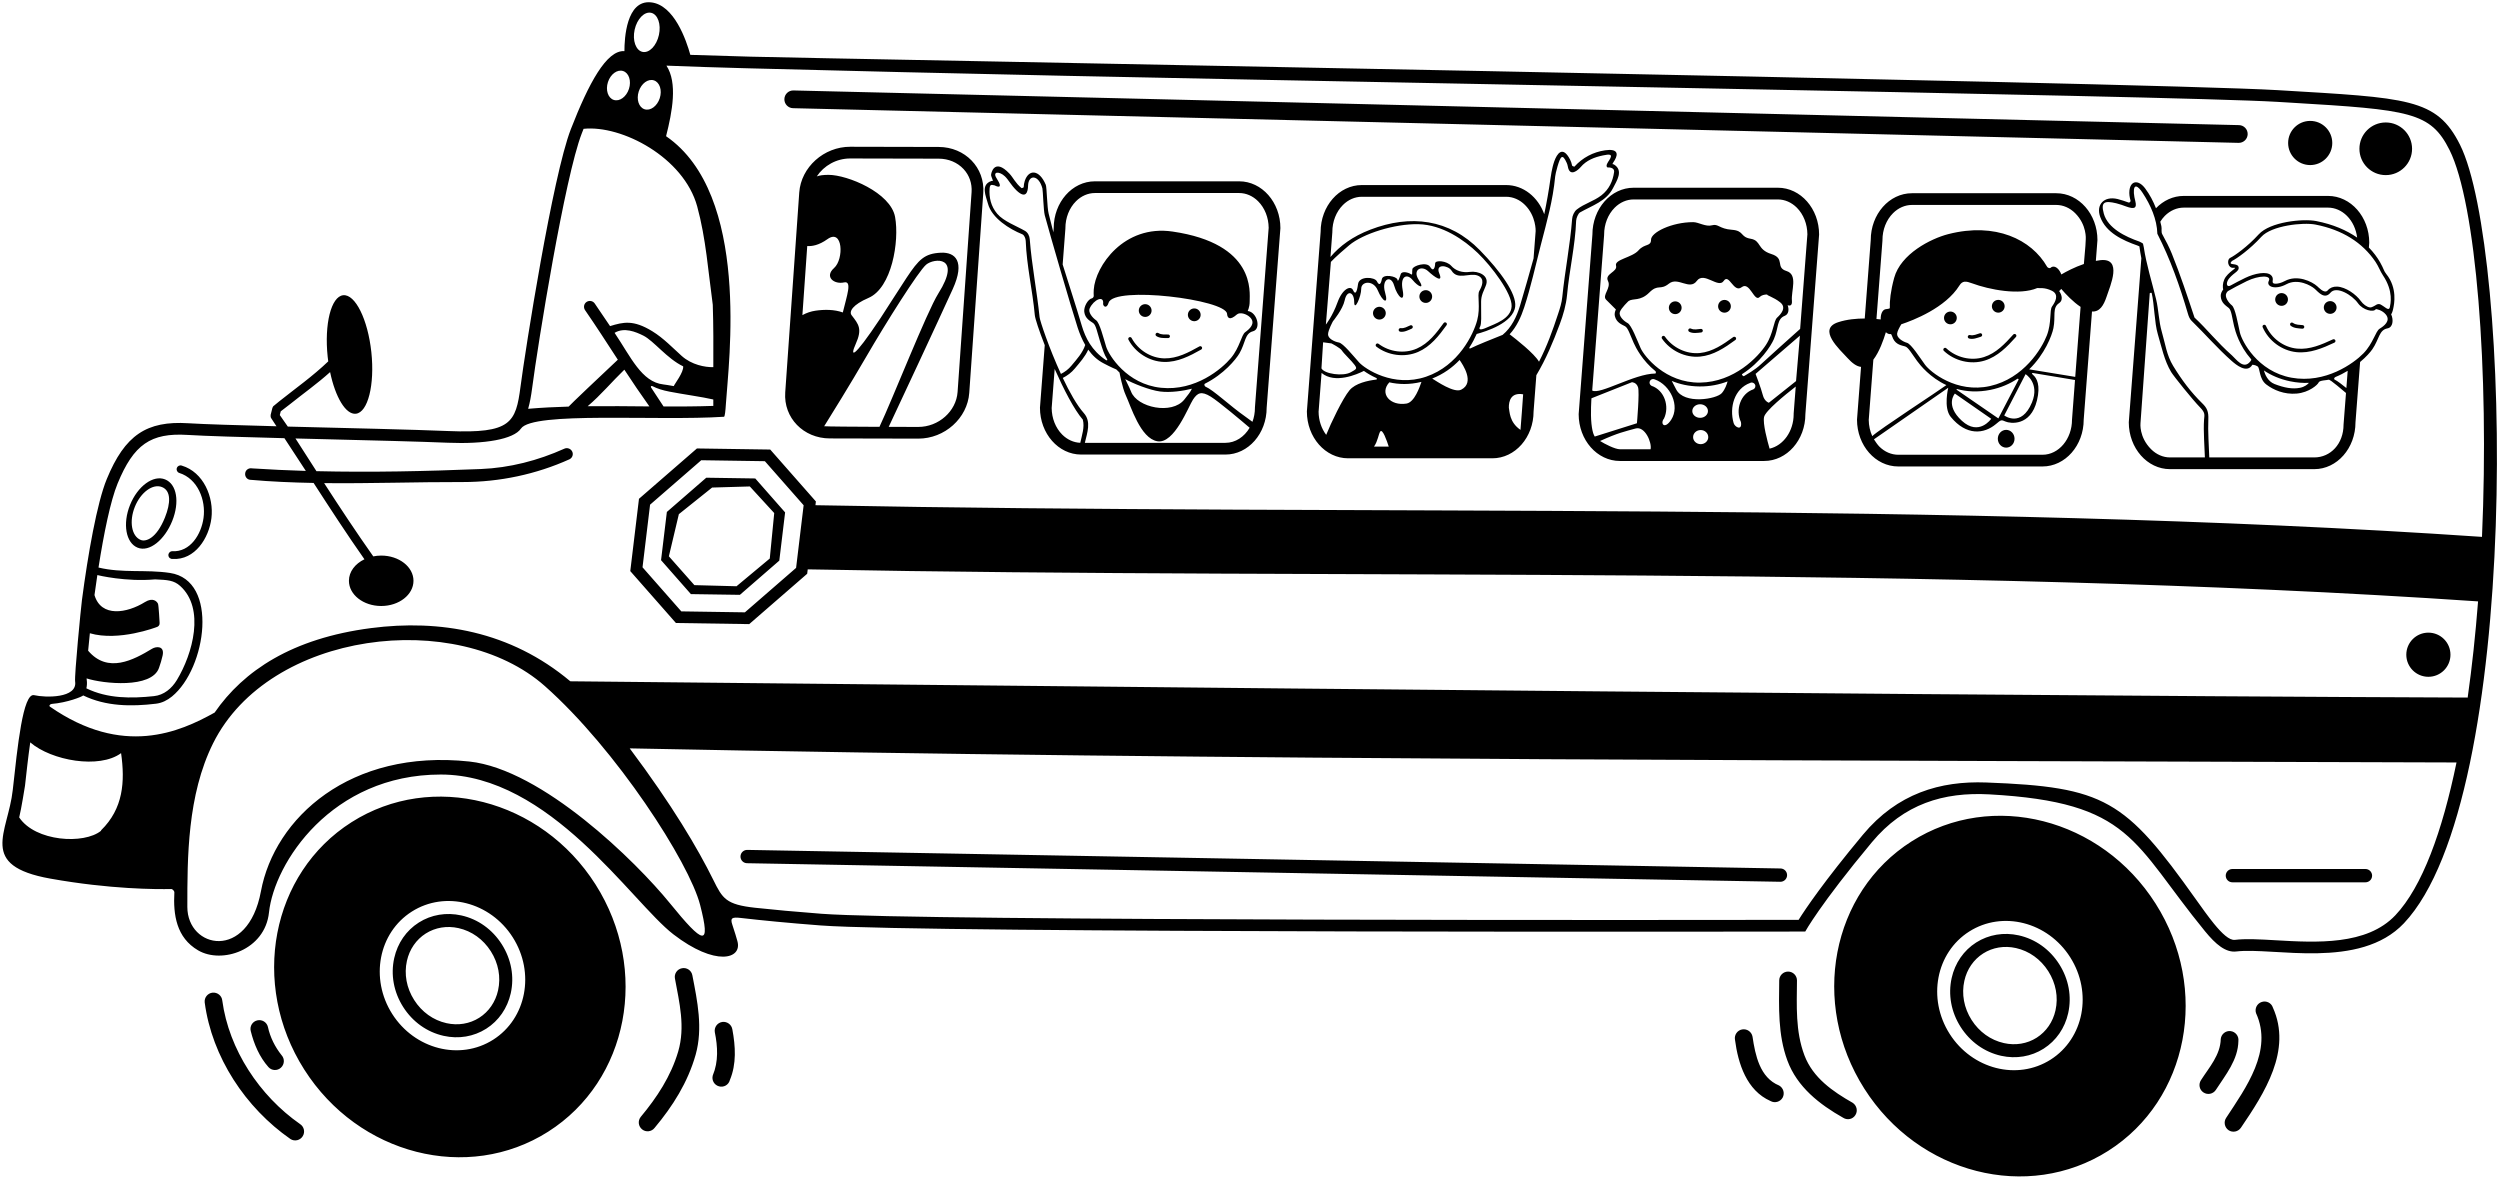 <?xml version="1.0" encoding="UTF-8"?>
<svg xmlns="http://www.w3.org/2000/svg" xmlns:xlink="http://www.w3.org/1999/xlink" width="496pt" height="234pt" viewBox="0 0 496 234" version="1.1">
<g id="surface1">
<path style=" stroke:none;fill-rule:nonzero;fill:rgb(0%,0%,0%);fill-opacity:1;" d="M 399.684 87.047 C 399.684 88.023 398.941 88.812 398.023 88.812 C 397.109 88.812 396.367 88.023 396.367 87.047 C 396.367 86.074 397.109 85.285 398.023 85.285 C 398.941 85.285 399.684 86.074 399.684 87.047 Z M 481.789 134.277 C 484.211 134.277 486.172 132.316 486.172 129.895 C 486.172 127.477 484.211 125.516 481.789 125.516 C 479.371 125.516 477.41 127.477 477.41 129.895 C 477.41 132.316 479.371 134.277 481.789 134.277 Z M 59.5 222.992 C 51.504 217.402 45.418 208.254 44.098 198.5 C 44.008 197.547 43.145 196.852 42.172 196.941 C 41.203 197.051 40.504 197.914 40.613 198.887 C 42.047 209.719 48.719 219.805 57.648 226 C 58.473 226.512 59.57 226.238 60.066 225.414 C 60.582 224.59 60.324 223.508 59.5 222.992 Z M 55.738 211.828 C 56.457 211.168 56.512 210.07 55.867 209.352 C 54.566 207.723 53.594 205.797 53.156 203.742 C 52.934 202.809 52 202.223 51.047 202.441 C 50.094 202.66 49.508 203.613 49.746 204.551 C 50.387 207.137 51.469 209.703 53.266 211.719 C 53.906 212.434 55.027 212.488 55.738 211.828 Z M 135.289 192.102 C 134.336 192.285 133.715 193.219 133.914 194.172 C 134.793 198.922 135.984 203.727 134.555 208.621 C 133.105 213.535 130.34 217.73 127.113 221.602 C 126.508 222.371 126.637 223.469 127.406 224.074 C 128.156 224.68 129.277 224.535 129.863 223.781 C 133.473 219.473 136.465 214.742 138.02 209.242 C 139.488 203.98 138.367 198.648 137.359 193.477 C 137.176 192.523 136.242 191.902 135.289 192.102 Z M 143.301 202.754 C 142.328 202.902 141.668 203.797 141.816 204.77 C 142.402 207.648 142.566 210.617 141.414 213.367 C 141.156 214.305 141.703 215.277 142.66 215.531 C 143.594 215.789 144.566 215.238 144.805 214.285 C 146.145 211.078 145.922 207.594 145.301 204.238 C 145.152 203.285 144.254 202.625 143.301 202.754 Z M 367.574 218.797 C 363.633 216.559 359.691 213.844 358.004 209.391 C 356.188 204.586 356.48 199.508 356.52 194.523 C 356.52 193.551 355.73 192.762 354.758 192.762 C 353.785 192.762 352.996 193.551 352.996 194.523 C 352.941 199.855 352.723 205.266 354.613 210.398 C 356.555 215.68 361.012 219.125 365.688 221.766 C 366.512 222.297 367.594 222.059 368.105 221.234 C 368.637 220.41 368.379 219.328 367.574 218.797 Z M 352.98 215.367 C 349.148 213.809 348.25 209.352 347.699 205.668 C 347.516 204.695 346.602 204.074 345.648 204.238 C 344.691 204.402 344.051 205.32 344.219 206.273 C 344.84 211.023 346.527 216.355 351.273 218.445 C 352.117 218.922 353.199 218.613 353.676 217.77 C 354.137 216.906 353.824 215.844 352.98 215.367 Z M 448.719 198.793 C 447.801 199.086 447.289 200.094 447.598 201.012 C 450.992 208.457 445.617 215.754 441.68 221.766 C 441.129 222.57 441.348 223.672 442.137 224.223 C 442.941 224.773 444.043 224.551 444.594 223.746 C 449.27 216.871 454.77 208.383 450.938 199.895 C 450.645 198.977 449.633 198.48 448.719 198.793 Z M 442.539 204.57 C 441.586 204.457 440.703 205.156 440.598 206.129 C 440.523 209.316 438.305 211.754 436.672 214.305 C 436.141 215.109 436.344 216.211 437.168 216.742 C 437.973 217.273 439.055 217.07 439.605 216.266 C 441.551 213.258 444.043 210.27 444.098 206.512 C 444.207 205.559 443.512 204.68 442.539 204.57 Z M 417.938 58.887 C 417.367 60.594 416.57 61.91 415.051 61.801 L 413.406 83.254 C 413.406 88.387 409.746 92.547 405.23 92.547 L 376.609 92.547 C 372.094 92.547 368.43 88.387 368.43 83.254 L 369.23 72.789 C 368.312 72.703 367.426 71.988 366.566 71.051 C 364.988 69.324 360.492 65.305 364.688 63.93 C 366.43 63.355 368.328 63.195 369.965 63.191 L 371.156 47.629 C 371.156 42.496 374.816 38.336 379.336 38.336 L 407.957 38.336 C 412.473 38.336 416.133 42.496 416.133 47.629 L 415.816 51.758 C 416.129 51.699 416.441 51.645 416.754 51.613 C 421.148 51.164 418.676 56.664 417.938 58.887 Z M 371.453 86.527 C 372.793 85.242 384.598 77.566 386.164 76.406 C 382.93 74.906 380.988 72.488 380.359 71.629 C 379.285 70.164 378.641 68.934 377.973 68.73 C 377.305 68.531 376.172 68.414 375.586 67.18 C 375.438 66.863 375.258 66.246 375.137 66.273 C 374.809 66.344 374.465 66.195 374.156 65.91 C 373.684 67.469 372.867 69.793 371.672 71.363 L 370.758 83.309 C 370.758 83.289 370.754 83.27 370.754 83.254 L 370.746 83.43 L 370.758 83.309 C 370.766 84.445 371.012 85.547 371.453 86.527 Z M 396.473 83.016 L 400.492 75.305 C 400.492 75.305 400.422 75.039 400.25 75.152 C 398.754 76.141 396.984 76.926 394.91 77.348 C 392.371 77.859 390.16 77.699 388.277 77.184 C 388.109 77.137 388.223 77.344 388.223 77.344 Z M 387.852 78.086 C 387.852 78.086 385.816 80.34 389.227 83.477 C 392.637 86.609 395.055 83.09 395.055 83.09 Z M 397.641 82.43 C 397.641 82.43 401.031 84.941 403.141 79.848 C 404.734 75.996 401.875 74.234 401.875 74.234 Z M 406.09 66.562 C 407.09 63.984 406.578 61.566 407.137 60.789 C 407.688 60.012 408.645 58.469 407.113 57.699 C 405.617 56.949 404.605 57.23 404.203 57.145 C 400.676 58.652 394.668 57.469 391.273 56.215 C 390.078 55.773 389.367 55.645 388.75 56.641 C 385.969 61.102 379.547 63.562 377.219 64.336 C 376.879 64.891 376.441 65.688 376.387 66.188 C 376.301 67.027 377.5 67.773 378.344 68.012 C 379.184 68.25 380.887 70.93 381.914 72.348 C 382.945 73.77 388.156 78.098 394.84 76.586 C 401.527 75.074 405.09 69.145 406.09 66.562 Z M 411.68 75.391 L 403.469 74.027 C 403.469 74.027 402.809 73.91 403.34 74.359 C 404.102 75.004 404.875 76.414 404.129 79.461 C 402.867 84.633 398.797 84.027 397.914 83.641 C 397.035 83.258 397.035 83.258 395.992 84.137 C 393.629 86.129 390.121 86.492 387.023 82.707 C 385.539 80.891 386.535 76.926 386.535 76.926 L 371.789 87.16 C 372.059 87.582 372.504 88.242 372.852 88.59 C 373.902 89.645 375.238 90.223 376.609 90.223 L 405.23 90.223 C 408.461 90.223 411.086 87.098 411.086 83.254 Z M 412.789 60.883 C 411.293 59.895 409.879 58.391 408.938 57.309 C 408.828 57.496 408.691 57.645 408.531 57.738 C 409.133 58.566 409.309 59.625 408.539 60.129 C 407.105 61.07 407.879 62.742 407.398 65.109 C 407.098 66.582 405.684 70.273 402.586 73.277 L 411.727 74.773 Z M 411.715 42.293 C 410.66 41.242 409.324 40.66 407.957 40.66 L 379.336 40.66 C 377.965 40.66 376.629 41.242 375.578 42.293 C 374.242 43.629 373.48 45.57 373.48 47.629 L 373.48 47.719 L 372.289 63.289 C 372.602 63.316 372.891 63.348 373.133 63.379 C 373.094 62.332 373.461 61.48 374.09 61.348 C 374.383 61.285 374.945 61.281 374.938 61.105 C 374.891 59.715 375.086 57.781 375.801 55.137 C 377.094 50.371 383.066 47.344 386.543 46.449 C 395.914 44.051 403.055 47.512 406.148 52.93 C 406.285 53.164 406.691 53.266 406.816 53.148 C 406.938 53.027 407.078 52.949 407.238 52.914 C 407.883 52.777 408.59 53.438 408.969 54.453 C 409.938 53.883 411.566 53.016 413.441 52.375 L 413.746 48.781 C 413.746 48.801 413.816 47.453 413.816 47.453 C 413.816 47.453 414.059 44.641 411.715 42.293 Z M 387.223 64.316 C 387.906 64.172 388.344 63.496 388.199 62.812 C 388.055 62.129 387.379 61.691 386.695 61.84 C 386.012 61.984 385.574 62.656 385.719 63.34 C 385.867 64.023 386.539 64.461 387.223 64.316 Z M 396.719 62.004 C 397.402 61.855 397.84 61.184 397.695 60.5 C 397.551 59.816 396.879 59.379 396.191 59.523 C 395.508 59.672 395.07 60.344 395.219 61.027 C 395.363 61.711 396.035 62.148 396.719 62.004 Z M 390.664 67.164 C 391.457 67.383 392.266 67.039 393.023 66.801 C 393.215 66.73 393.309 66.527 393.242 66.344 C 393.176 66.156 392.973 66.059 392.789 66.129 C 392.164 66.312 391.57 66.633 390.859 66.477 C 390.676 66.422 390.477 66.535 390.418 66.723 C 390.367 66.91 390.477 67.105 390.664 67.164 Z M 399.434 66.371 C 397.785 68.191 396.047 70.07 393.609 70.844 C 391.043 71.66 388.117 70.938 386.16 69.113 C 386.023 68.969 385.797 68.973 385.656 69.109 C 385.52 69.246 385.516 69.477 385.656 69.609 C 387.773 71.613 390.969 72.406 393.77 71.535 C 396.324 70.75 398.223 68.793 399.957 66.855 C 400.09 66.715 400.082 66.488 399.941 66.352 C 399.793 66.219 399.566 66.227 399.434 66.371 Z M 118.148 175.469 C 128.918 192.426 124.715 214.391 108.754 224.527 C 92.797 234.664 71.129 229.137 60.355 212.18 C 49.586 195.223 53.789 173.262 69.75 163.121 C 85.707 152.984 107.375 158.516 118.148 175.469 Z M 101.734 185.969 C 97.277 178.949 88.309 176.66 81.703 180.859 C 75.094 185.055 73.355 194.148 77.812 201.164 C 82.273 208.184 91.242 210.473 97.848 206.277 C 104.453 202.078 106.195 192.988 101.734 185.969 Z M 427.664 179.27 C 438.438 196.227 434.23 218.191 418.273 228.328 C 402.312 238.465 380.645 232.938 369.875 215.98 C 359.105 199.027 363.309 177.062 379.27 166.926 C 395.227 156.785 416.895 162.316 427.664 179.27 Z M 410.73 189.922 C 406.273 182.906 397.305 180.617 390.695 184.812 C 384.09 189.008 382.352 198.102 386.809 205.121 C 391.27 212.141 400.238 214.426 406.844 210.23 C 413.449 206.035 415.191 196.941 410.73 189.922 Z M 408.555 191.305 C 410.434 194.266 411.066 197.711 410.328 201.012 C 409.668 203.977 407.938 206.48 405.461 208.055 C 402.984 209.629 399.984 210.129 397.016 209.469 C 393.719 208.73 390.867 206.695 388.984 203.738 C 387.105 200.777 386.477 197.332 387.211 194.031 C 387.871 191.066 389.602 188.562 392.078 186.988 C 394.559 185.414 397.559 184.914 400.523 185.574 C 403.824 186.312 406.676 188.348 408.555 191.305 Z M 406.379 192.688 C 404.867 190.309 402.59 188.68 399.965 188.094 C 397.668 187.582 395.359 187.961 393.465 189.164 C 391.566 190.371 390.238 192.297 389.727 194.594 C 389.141 197.219 389.652 199.977 391.16 202.355 C 392.672 204.73 394.949 206.363 397.578 206.949 C 399.871 207.465 402.184 207.082 404.078 205.879 C 405.973 204.672 407.301 202.746 407.812 200.449 C 408.398 197.824 407.891 195.066 406.379 192.688 Z M 312.707 43.781 C 312.527 48.73 311.359 53.527 310.906 58.508 C 310.715 60.516 310.148 62.453 309.449 64.336 C 308.145 67.844 306.703 71.273 304.812 74.438 L 304.262 81.633 C 304.262 86.766 300.602 90.926 296.086 90.926 L 267.465 90.926 C 262.945 90.926 259.285 86.766 259.285 81.633 L 262.012 46.008 C 262.012 40.879 265.672 36.715 270.188 36.715 L 298.812 36.715 C 302.234 36.715 305.16 39.109 306.379 42.496 C 306.863 40.176 307.285 37.824 307.617 35.402 C 307.645 35.227 307.883 33.371 308.371 31.996 C 308.879 30.57 310.004 28.746 311.508 31.668 C 311.691 32.027 311.82 32.418 311.898 32.82 C 311.934 32.996 312.363 33.066 312.363 33.066 C 313.977 31.277 316.09 30.164 318.453 29.82 C 320.879 29.469 321.121 30.453 320.371 31.758 C 320.219 32.023 320.02 32.266 319.898 32.551 L 320.188 32.621 C 322.184 33.816 320.738 35.906 320.039 37.293 C 318.699 39.938 315.859 40.785 313.48 42.141 C 313.094 42.363 312.734 43.285 312.707 43.781 Z M 293.637 64.832 C 293.305 65.383 293.637 65.602 295.066 64.941 C 296.496 64.281 299.797 63.289 299.906 60.762 C 300.016 58.23 295.945 52.84 293.195 50.199 C 290.445 47.562 286.156 44.59 281.426 44.48 C 276.695 44.371 270.426 46.352 267.676 48.66 C 264.926 50.973 264.047 51.961 264.047 51.961 L 263.055 64.391 C 263.055 64.391 264.375 62.742 265.363 59.992 C 266.355 57.242 268.004 56.582 268.445 57.57 C 268.887 58.562 269.215 58.012 269.434 56.359 C 269.656 54.711 272.734 54.93 273.176 55.812 C 273.613 56.691 273.945 56.473 274.164 55.371 C 274.387 54.27 277.137 54.82 277.246 55.48 C 277.355 56.141 277.684 55.039 277.906 54.383 C 278.125 53.723 279.445 54.051 279.887 54.383 C 280.324 54.711 280.105 54.051 280.215 53.391 C 280.324 52.73 283.074 51.852 283.734 52.949 C 284.395 54.051 284.727 53.062 284.727 52.289 C 284.727 51.52 287.035 51.742 287.914 52.73 C 288.797 53.723 290.113 54.16 291.656 53.941 C 293.195 53.723 295.727 54.602 294.734 56.801 C 293.746 59 293.855 59.223 293.855 60.871 C 293.855 62.52 293.965 64.281 293.637 64.832 Z M 262.176 73.082 C 262.727 74.18 266.465 74.73 268.004 73.852 C 269.074 73.242 269.324 73.191 268.773 72.422 C 268.227 71.652 266.574 70.109 266.246 69.562 C 265.914 69.012 264.156 68.133 264.156 68.133 L 262.504 67.91 Z M 267.738 77.434 C 268.906 76.027 271.406 75.504 273.039 75.309 C 273.262 75.281 273.219 75.066 273.012 74.973 C 272.09 74.559 271.281 74.074 270.594 73.59 C 269.238 74.277 264.844 76.203 262.199 73.992 L 261.609 81.688 C 261.609 81.668 261.609 81.648 261.609 81.633 L 261.602 81.809 L 261.609 81.688 C 261.621 83.395 262.164 85.02 263.117 86.277 C 264.039 83.965 266.391 79.051 267.738 77.434 Z M 275.527 88.602 C 275.137 87.398 274.293 84.977 273.836 85.621 C 273.504 86.086 273.367 87.52 272.605 88.602 Z M 282.016 75.766 C 279.617 76.348 277.484 76.277 275.641 75.855 C 273.613 78.086 275.82 80.602 279.059 80.066 C 280.645 79.805 281.68 76.734 282.016 75.766 Z M 282.934 74.738 C 289.422 72.531 292.34 66.258 293.062 63.586 C 293.785 60.918 293.023 58.566 293.492 57.734 C 293.965 56.902 294.75 55.266 293.148 54.664 C 291.547 54.062 289.191 55.648 287.992 53.699 C 287.348 52.645 284.711 52.242 285.543 54.219 C 286.371 56.191 284.691 55.055 283.348 53.809 C 282.008 52.562 280.172 53.531 281.48 55.539 C 282.789 57.547 281.359 56.891 280.27 55.562 C 279.18 54.23 277.742 54.699 278.285 57.52 C 278.828 60.336 277.234 58.891 276.602 56.66 C 275.969 54.434 274.023 55.352 274.793 58 C 275.562 60.652 274.246 59.77 273.359 57.625 C 272.473 55.48 270.051 55.801 270.066 57.293 C 270.086 58.785 268.688 61.957 268.672 59.902 C 268.656 57.848 267.223 57.473 266.789 59.578 C 266.414 61.383 264.461 63.734 264.461 63.734 C 264.461 63.734 263.484 65.5 263.484 66.344 C 263.484 67.188 264.758 67.805 265.621 67.949 C 266.484 68.098 268.461 70.586 269.633 71.887 C 270.805 73.188 276.441 76.949 282.934 74.738 Z M 289.586 71.418 C 288.184 72.895 286.398 74.211 284.148 75.105 C 285.07 75.664 288.48 78.027 289.895 77.316 C 292.684 75.914 290.188 72.309 289.586 71.418 Z M 301.57 60.652 C 302.512 57.445 303.422 54.344 304.258 51.27 L 304.664 45.953 C 304.664 45.973 304.664 45.988 304.664 46.008 L 304.672 45.832 C 304.672 45.832 304.785 42.891 302.566 40.672 C 301.516 39.617 300.18 39.039 298.812 39.039 L 270.188 39.039 C 268.82 39.039 267.484 39.617 266.434 40.672 C 265.098 42.008 264.336 43.949 264.336 46.008 L 264.336 46.098 L 264.328 46.188 L 263.961 50.988 C 265.805 48.801 268.359 46.914 271.863 45.566 C 279.852 42.496 287.555 43.449 293.594 49.629 C 297.699 53.824 300.91 58.289 300.613 60.82 C 300.23 64.082 294.758 65.785 292.973 66.258 C 292.598 67.113 292.125 68.02 291.535 68.93 C 291.434 69.09 291.578 69.207 291.777 69.102 C 292.844 68.547 296.359 67.137 298.117 66.441 C 299.891 64.984 300.914 62.824 301.57 60.652 Z M 302.191 78.23 C 299.734 77.812 299.336 79.598 299.355 80.891 C 299.527 81.594 299.41 83.75 301.664 85.289 C 301.723 84.906 302.191 78.23 302.191 78.23 Z M 312.832 41.566 C 314.348 40.383 316.16 39.953 317.719 38.754 C 319.234 37.57 319.98 35.953 320.234 34.156 C 320.379 33.098 318.953 33.223 318.953 33.223 C 318.387 32.984 319.141 31.984 319.227 31.859 C 320.137 30.496 319.328 30.559 318.023 30.836 C 316.363 31.184 314.754 31.789 313.602 33.152 C 313.168 33.664 311.434 35.297 311.047 32.988 C 311.004 32.754 310.934 32.523 310.836 32.309 C 309.973 30.387 309.609 31.023 309.016 32.996 C 308.746 33.887 308.57 34.77 308.551 34.992 C 308.078 39.918 306.918 43.836 305.695 48.605 C 304.605 52.84 303.742 56.855 302.406 60.969 C 301.777 62.902 300.891 64.832 299.512 66.324 C 300.699 67.23 304.395 70.117 305.34 71.762 C 306.898 68.75 308.059 65.543 309.117 62.301 C 309.488 61.188 309.848 60.086 309.957 58.906 C 310.492 53.68 311.512 48.648 311.91 43.438 C 311.949 42.816 312.316 41.969 312.832 41.566 Z M 274.062 63.34 C 274.73 63.121 275.094 62.406 274.875 61.742 C 274.656 61.078 273.941 60.715 273.277 60.93 C 272.613 61.148 272.25 61.863 272.465 62.527 C 272.684 63.191 273.398 63.555 274.062 63.34 Z M 283.266 60.039 C 283.93 59.82 284.293 59.105 284.074 58.441 C 283.859 57.777 283.145 57.41 282.48 57.629 C 281.812 57.848 281.449 58.562 281.668 59.227 C 281.883 59.891 282.598 60.254 283.266 60.039 Z M 277.789 65.809 C 278.598 65.941 279.367 65.516 280.094 65.199 C 280.273 65.109 280.348 64.898 280.266 64.723 C 280.18 64.547 279.965 64.469 279.789 64.555 C 279.188 64.805 278.633 65.184 277.91 65.102 C 277.719 65.07 277.531 65.203 277.496 65.395 C 277.465 65.586 277.594 65.773 277.789 65.809 Z M 286.422 64.094 C 284.977 66.082 283.441 68.133 281.102 69.156 C 278.637 70.242 275.652 69.828 273.512 68.219 C 273.359 68.094 273.137 68.121 273.008 68.273 C 272.891 68.426 272.91 68.652 273.066 68.77 C 275.379 70.535 278.641 70.988 281.336 69.832 C 283.793 68.777 285.477 66.633 286.992 64.523 C 287.113 64.367 287.082 64.145 286.926 64.023 C 286.766 63.906 286.539 63.938 286.422 64.094 Z M 360.91 46.539 L 358.188 82.164 C 358.188 87.297 354.523 91.457 350.008 91.457 L 321.387 91.457 C 316.867 91.457 313.207 87.297 313.207 82.164 L 315.934 46.539 C 315.934 41.41 319.594 37.246 324.109 37.246 L 352.734 37.246 C 357.25 37.246 360.91 41.41 360.91 46.539 Z M 316.406 86.609 L 324.766 83.973 C 324.766 83.973 325.316 77.812 324.984 76.82 C 324.656 75.832 323.773 75.832 323.773 75.832 L 315.746 79.02 C 315.746 79.02 315.523 81.992 315.746 84.082 C 315.965 86.172 316.406 86.609 316.406 86.609 Z M 324.488 85.016 C 322.344 85.621 321.074 85.844 317.449 87.492 C 318.297 88.035 320.414 89.133 321.387 89.133 L 327.477 89.133 C 327.762 87.812 326.359 84.488 324.488 85.016 Z M 328.301 75.27 C 327.949 75.094 327.52 75.242 327.344 75.59 C 327.164 75.938 327.312 76.367 327.66 76.547 C 330.234 77.398 331.273 80.641 330.141 83.031 C 329.312 84.047 330.254 85.32 331.578 83.254 C 333.332 80.52 331.438 76.398 328.301 75.27 Z M 350.625 58.426 C 350.062 58.426 349.492 58.551 349.105 58.938 C 348.039 60.008 347.148 55.734 345.547 56.98 C 343.941 58.227 343.055 54.133 341.984 55.734 C 340.918 57.336 338.07 53.773 336.645 55.734 C 335.219 57.691 332.906 54.844 331.125 56.27 C 329.348 57.691 328.988 56.27 327.211 58.047 C 325.43 59.828 324.004 59.117 323.113 59.723 C 323.113 59.723 321.641 61.102 321.379 61.902 C 321.117 62.703 322.137 63.684 322.91 64.094 C 323.688 64.5 324.793 67.477 325.504 69.078 C 326.219 70.68 330.414 76 337.266 75.91 C 344.121 75.824 348.84 70.762 350.352 68.445 C 351.867 66.133 351.871 63.66 352.578 63.02 C 353.281 62.371 354.535 61.059 353.199 59.992 C 351.863 58.922 350.426 58.594 350.625 58.426 Z M 338.918 86.723 C 338.918 85.949 338.246 85.32 337.414 85.32 C 336.586 85.32 335.91 85.949 335.91 86.723 C 335.91 87.496 336.586 88.121 337.414 88.121 C 338.246 88.121 338.918 87.496 338.918 86.723 Z M 337.305 82.898 C 338.164 82.898 338.859 82.297 338.859 81.551 C 338.859 80.809 338.164 80.203 337.305 80.203 C 336.445 80.203 335.75 80.809 335.75 81.551 C 335.75 82.297 336.445 82.898 337.305 82.898 Z M 342.75 75.676 C 341.105 76.305 339.246 76.691 337.176 76.672 C 335.039 76.648 333.223 76.223 331.676 75.574 C 331.848 75.902 332.117 76.422 332.551 77.258 C 334.125 80.297 340.59 79.199 341.629 77.973 C 342.258 77.227 342.59 76.27 342.75 75.676 Z M 348.191 76.285 C 348.016 75.938 347.586 75.789 347.238 75.969 C 344.098 77.098 343.055 80.832 343.957 83.949 C 344.199 84.777 345.715 85.535 345.398 83.727 C 344.262 81.34 345.301 78.098 347.875 77.242 C 348.223 77.066 348.371 76.637 348.191 76.285 Z M 356.273 76.691 C 354.125 78.363 350.258 81.512 349.992 82.727 C 349.711 84.02 350.641 87.477 351.086 89.012 C 353.801 88.406 355.863 85.566 355.863 82.164 L 355.863 82.074 L 355.867 81.988 Z M 357.105 66.59 L 348.305 74.18 C 348.305 74.18 349.406 77.039 349.734 78.359 C 350.066 79.68 350.945 79.902 350.945 79.902 L 356.336 75.609 Z M 358.586 46.484 C 358.57 44.449 357.812 42.527 356.492 41.203 C 355.438 40.152 354.102 39.57 352.734 39.57 L 324.109 39.57 C 322.742 39.57 321.406 40.152 320.355 41.203 C 319.02 42.539 318.258 44.484 318.258 46.539 L 318.258 46.629 L 318.25 46.719 L 315.895 77.473 C 317.359 78.398 324.254 74.145 328.395 74.109 C 328.574 74.109 328.551 73.727 328.453 73.648 C 325.844 71.555 324.551 68.98 324.133 68.051 C 323.387 66.395 323.012 65.055 322.402 64.723 C 321.789 64.387 320.703 64.031 320.387 62.703 C 320.289 62.285 320.387 61.828 320.59 61.395 C 320.105 60.91 319.266 60.074 318.664 59.473 C 317.773 58.582 319.734 57.156 319.02 55.734 C 318.309 54.309 320.98 53.953 320.621 52.707 C 320.266 51.461 323.828 51.105 325.074 49.68 C 326.32 48.258 327.566 48.969 327.566 47.547 C 327.566 46.121 331.645 44.074 335.934 44.074 C 337 44.074 338.426 45.051 339.672 44.695 C 340.918 44.34 341.094 45.406 343.59 45.586 C 346.078 45.766 345.188 47.012 347.324 47.367 C 349.461 47.723 348.57 49.504 351.422 50.395 C 354.27 51.281 352.133 53.062 354.445 53.773 C 356.762 54.488 355.336 57.691 355.516 59.648 C 355.605 60.645 355.145 60.719 354.672 60.555 C 354.98 61.426 354.875 62.355 354.09 62.66 C 352.488 63.285 352.898 65.082 351.934 67.297 C 351.344 68.66 349.238 71.91 345.66 74.203 C 345.453 74.336 345.879 74.699 346.004 74.621 C 346.414 74.363 348.086 73.484 349.406 72.238 C 350.406 71.289 354.992 67.184 357.148 65.254 L 358.586 46.484 C 358.586 46.504 358.59 46.523 358.59 46.539 L 358.594 46.363 Z M 332.367 62.324 C 333.066 62.324 333.633 61.758 333.633 61.059 C 333.633 60.359 333.066 59.789 332.367 59.789 C 331.668 59.789 331.102 60.359 331.102 61.059 C 331.102 61.758 331.668 62.324 332.367 62.324 Z M 342.137 62.035 C 342.836 62.035 343.402 61.469 343.402 60.77 C 343.402 60.07 342.836 59.504 342.137 59.504 C 341.438 59.504 340.871 60.07 340.871 60.77 C 340.871 61.469 341.438 62.035 342.137 62.035 Z M 335.145 65.828 C 335.871 66.203 336.734 66.039 337.523 65.961 C 337.723 65.934 337.855 65.754 337.836 65.559 C 337.809 65.363 337.629 65.227 337.434 65.254 C 336.785 65.305 336.137 65.492 335.477 65.191 C 335.305 65.105 335.086 65.172 334.992 65.344 C 334.902 65.516 334.969 65.73 335.145 65.828 Z M 343.883 66.871 C 341.891 68.312 339.801 69.785 337.258 70.039 C 334.574 70.305 331.867 68.984 330.328 66.797 C 330.227 66.629 330.004 66.586 329.836 66.688 C 329.676 66.797 329.625 67.016 329.734 67.18 C 331.387 69.574 334.348 71.016 337.27 70.75 C 339.934 70.512 342.195 68.992 344.293 67.457 C 344.453 67.348 344.492 67.121 344.383 66.961 C 344.266 66.801 344.043 66.762 343.883 66.871 Z M 433.258 38.871 L 461.879 38.871 C 466.395 38.871 470.059 43.031 470.059 48.16 L 469.984 49.109 C 470.902 50.051 471.648 51.051 472.227 52.07 C 472.961 53.363 472.922 53.73 473.438 54.367 C 475.695 57.172 474.977 60.398 474.844 61.086 C 474.711 61.77 474.559 62.16 474.402 62.352 C 474.914 63.477 474.766 64.953 473.68 65.148 C 471.988 65.453 472.047 67.297 470.676 69.289 C 470.273 69.875 469.438 70.824 468.246 71.82 L 467.328 83.785 C 467.328 88.918 463.672 93.078 459.152 93.078 L 430.531 93.078 C 426.016 93.078 422.352 88.918 422.352 83.785 L 424.844 51.238 C 424.695 50.457 424.559 49.672 424.457 48.879 L 424.086 48.719 C 421.113 47.68 417.836 46.148 416.691 43.062 C 415.785 40.605 417.445 38.84 420.133 39.488 C 420.867 39.664 421.598 39.934 422.32 40.184 C 422.508 40.246 422.754 39.98 422.699 39.797 C 422.512 39.145 422.398 38.438 422.48 37.77 C 422.719 35.805 424.281 35.617 425.602 37.383 C 426.512 38.602 427.199 39.918 427.746 41.312 C 429.199 39.801 431.129 38.871 433.258 38.871 Z M 437.449 90.754 C 437.395 88.734 437.125 85.555 437.285 83.258 C 437.352 82.32 437.582 81.938 436.488 80.82 C 435.051 79.355 431.258 74.645 430.758 73.812 C 429.402 71.562 428.855 68.812 428.102 66.266 C 427.434 64.012 427.43 60.422 426.902 58.176 C 426.852 57.969 426.512 58.168 426.512 58.168 L 424.672 83.965 C 424.672 83.965 424.359 86.707 426.773 89.121 C 427.828 90.176 429.16 90.754 430.531 90.754 Z M 465.445 77.965 C 464.977 77.621 462.32 75.227 461.992 75.336 C 461.66 75.445 460.176 75.445 460.012 75.887 C 459.848 76.324 458.141 77.867 455.664 78.086 C 453.191 78.305 451.047 77.371 449.617 76.27 C 448.188 75.172 448.406 73.027 447.91 72.695 C 447.414 72.367 446.867 72.367 446.867 72.367 C 445.801 74.188 443.613 72.355 442.75 71.594 C 439.941 69.117 437.531 66.297 434.785 63.625 C 434.426 63.254 434.246 62.785 434.098 62.289 C 432.473 56.75 430.605 51.441 428.02 46.383 C 427.938 43.477 426.688 40.699 425.094 38.262 C 424.176 36.852 423.254 36.316 423.363 38.324 C 423.395 38.859 423.52 39.395 423.648 39.918 C 423.996 41.309 423.488 41.574 421.801 40.957 C 421.184 40.73 420.52 40.484 419.859 40.328 C 417.512 39.773 416.77 40.074 417.391 42.363 C 418.184 45.285 421.688 46.969 424.441 47.922 C 424.441 47.922 425.117 48.238 425.172 48.348 L 425.324 49.035 C 425.848 52.527 426.906 55.801 427.758 59.32 C 428.293 61.535 428.281 63.707 428.91 65.863 C 429.586 68.176 429.859 70.484 431.152 72.59 C 432.84 75.363 434.68 77.824 436.918 80.008 C 437.84 80.902 438.211 81.625 438.133 83.258 C 438.027 85.43 438.25 88.738 438.32 90.754 L 459.152 90.754 C 462.383 90.754 464.961 88.066 464.961 84.227 Z M 451.277 76.195 C 453.188 76.93 454.82 77.246 456.328 76.938 C 457.223 76.758 457.781 76.305 458.094 75.961 C 456.922 76.008 455.684 75.922 454.395 75.656 C 452.277 75.223 450.559 74.445 449.152 73.496 C 449.367 74.281 449.93 75.676 451.277 76.195 Z M 465.781 73.57 C 465.039 74.016 464.238 74.438 463.363 74.793 C 463.094 74.902 462.98 75.246 463.258 75.352 C 463.617 75.488 464.832 76.414 465.52 76.988 Z M 473.316 62.359 C 472.598 61.512 471.406 61.262 471.344 61.355 C 470.93 62.012 468.812 61.559 467.809 60.141 C 466.66 58.52 463.551 56.664 462.371 58.066 C 461.191 59.469 460.023 58.012 459.254 57.316 C 458.48 56.621 455.863 55.191 453.633 56.387 C 451.402 57.586 449.547 56.871 450.133 55.719 C 450.723 54.562 448.176 54.609 445.77 55.773 C 444.219 56.523 442.82 57.301 442.016 57.758 C 441.895 57.891 441.785 58.02 441.719 58.141 C 441.309 58.879 442.121 60.031 442.805 60.582 C 443.484 61.133 444.004 64.262 444.395 65.973 C 444.785 67.68 447.883 73.707 454.629 74.934 C 461.371 76.156 466.973 72.094 468.902 70.113 C 470.832 68.133 471.312 65.707 472.125 65.211 C 472.941 64.711 474.422 63.66 473.316 62.359 Z M 459.387 44.555 C 456.906 44.07 450.672 44.758 448.66 46.973 C 446.387 49.473 443.738 51.336 442.816 51.781 C 442.816 51.781 442.812 51.785 442.812 51.785 C 442.812 51.785 442.816 51.785 442.816 51.781 C 441.867 52.738 443.773 52.113 444.094 52.875 C 444.328 53.438 443.875 53.797 443.438 54.141 C 442.988 54.492 442.234 55.086 441.953 55.73 C 441.633 56.461 441.898 57.004 442.559 56.637 C 443.348 56.203 444.363 55.66 445.461 55.133 C 447.316 54.234 449.754 53.754 450.613 54.637 C 450.879 54.906 450.98 55.266 450.906 55.641 C 450.82 56.098 450.977 56.312 451.547 56.289 C 451.992 56.27 452.594 56.137 453.297 55.762 C 455.801 54.414 458.715 55.871 459.73 56.785 C 459.828 56.875 459.93 56.973 460.039 57.074 C 460.688 57.695 461.402 58.113 461.824 57.609 C 462.266 57.09 462.906 56.832 463.68 56.863 C 465.387 56.934 467.453 58.406 468.391 59.73 C 468.824 60.34 469.578 60.918 470.188 60.992 C 470.652 61.051 471.395 60.469 471.574 60.402 C 472.195 60.168 472.445 60.496 473.312 61.062 C 473.406 61.121 474.012 61.625 474.145 60.949 C 474.262 60.34 474.934 57.836 472.758 54.598 C 472.23 53.812 471.898 52.844 471.309 51.965 C 468.695 48.082 464.684 45.59 459.387 44.555 Z M 461.879 41.191 L 433.258 41.191 C 431.887 41.191 430.555 41.773 429.5 42.828 C 429.156 43.172 428.863 43.566 428.602 43.984 C 428.676 44.277 428.75 44.57 428.816 44.867 C 428.941 45.406 428.734 46.012 428.996 46.477 C 429.695 47.758 430.355 48.992 430.891 50.328 C 432.586 54.52 433.973 58.758 435.391 63.004 C 437.836 65.266 439.797 67.836 442.832 70.52 C 443.641 71.23 445.102 73.422 446.449 71.727 C 446.645 71.48 446.719 71.379 446.598 71.238 C 444.297 68.625 443.48 65.723 443.242 64.699 C 442.828 62.934 442.719 61.547 442.184 61.102 C 441.645 60.656 440.648 60.102 440.594 58.738 C 440.574 58.289 440.777 57.84 441.078 57.445 C 440.977 56.945 440.953 56.238 441.301 55.445 C 441.957 53.941 444.254 52.988 443.141 53.133 C 442.023 53.277 441.699 51.531 442.504 51.145 C 443.305 50.758 445.875 48.977 448.133 46.492 C 450.395 44.008 456.898 43.344 459.523 43.855 C 462.887 44.512 465.57 45.688 467.66 47.141 C 467.453 45.473 466.746 43.938 465.637 42.828 C 464.582 41.773 463.246 41.191 461.879 41.191 Z M 452.422 60.656 C 453.109 60.789 453.773 60.344 453.906 59.656 C 454.043 58.969 453.594 58.305 452.906 58.172 C 452.223 58.035 451.555 58.484 451.422 59.172 C 451.289 59.859 451.734 60.523 452.422 60.656 Z M 462.551 59.762 C 461.867 59.629 461.199 60.074 461.066 60.762 C 460.934 61.449 461.379 62.113 462.066 62.246 C 462.754 62.383 463.418 61.934 463.555 61.246 C 463.688 60.559 463.238 59.895 462.551 59.762 Z M 456.785 65.215 C 456.988 65.227 457.152 65.074 457.172 64.883 C 457.18 64.684 457.031 64.516 456.836 64.504 C 456.188 64.43 455.516 64.488 454.926 64.066 C 454.773 63.949 454.547 63.973 454.422 64.121 C 454.301 64.273 454.324 64.5 454.477 64.629 C 455.117 65.137 455.996 65.141 456.785 65.215 Z M 462.855 67.328 C 460.621 68.359 458.285 69.406 455.742 69.164 C 453.062 68.914 450.656 67.102 449.566 64.656 C 449.496 64.473 449.285 64.387 449.102 64.457 C 448.922 64.527 448.832 64.738 448.91 64.918 C 450.07 67.59 452.699 69.57 455.617 69.867 C 458.281 70.141 460.793 69.086 463.145 67.98 C 463.324 67.902 463.406 67.691 463.328 67.512 C 463.242 67.328 463.031 67.25 462.855 67.328 Z M 34.168 103.363 C 32.664 107.105 29.648 109.602 27.309 108.66 C 24.969 107.723 24.293 103.926 25.797 100.188 C 27.301 96.445 30.418 94.172 32.754 95.113 C 35.094 96.055 35.672 99.621 34.168 103.363 Z M 32.137 96.633 C 30.328 95.906 27.914 97.664 26.75 100.562 C 25.586 103.461 26.109 106.398 27.922 107.125 C 28.926 107.531 31.035 106.863 32.719 102.688 C 33.883 99.789 33.949 97.359 32.137 96.633 Z M 36.074 92.379 C 35.668 92.23 35.234 92.441 35.09 92.844 C 34.945 93.246 35.152 93.684 35.555 93.828 C 39.234 94.973 40.879 99.234 40.379 102.766 C 39.945 105.961 37.781 109.59 34.121 109.363 C 33.684 109.398 33.379 109.77 33.41 110.188 C 33.441 110.621 33.812 110.93 34.25 110.898 C 38.703 111.156 41.461 106.719 41.945 102.816 C 42.461 98.637 40.379 93.668 36.074 92.379 Z M 149.844 94.926 L 155.766 101.66 L 154.613 111.227 L 146.797 118.016 L 137.074 117.871 L 131.152 111.137 L 132.305 101.57 L 140.125 94.777 Z M 153.605 101.789 L 148.766 96.512 L 141.285 96.73 L 134.684 102.012 L 132.703 110.371 L 137.766 116.09 L 146.125 116.312 L 152.723 110.812 Z M 476.938 183.176 C 468.16 192.469 451.059 187.887 443.672 188.773 C 441.582 189.023 439.605 187.371 437.461 184.746 C 423.066 167.16 423.031 159.164 394.676 157.602 C 385.598 157.105 377.723 159.492 371.391 167.09 C 361.066 179.48 358.16 184.82 358.16 184.82 C 358.16 184.82 183.051 185.16 162.816 183.609 C 156.359 183.117 151.145 182.602 147.031 182.129 C 145.238 181.922 144.82 182.086 145.309 183.512 C 145.801 184.953 146.098 186.016 146.297 186.711 C 147.328 190.324 141.914 191.785 133.594 185.367 C 125.27 178.945 109.125 153.668 87.441 153.668 C 65.758 153.668 54.402 171.223 53.367 181.031 C 52.578 188.52 44 191.309 39.301 188.547 C 34.996 186.023 34.348 181.512 34.594 177.027 C 34.609 176.809 34.25 176.379 33.973 176.383 C 31.031 176.449 21.84 176.434 10 174.32 C -4.453 171.738 1.598 165.258 2.531 156.734 C 3.469 148.207 4.547 137.406 6.773 137.922 C 9 138.438 15.391 138.566 14.906 135.211 C 14.738 134.051 16.062 120.52 16.258 119.047 C 17.441 110.02 19.246 99.742 21.184 95.047 C 24.781 86.301 29.102 83.453 37.363 83.973 C 40.57 84.172 47.211 84.371 54.855 84.57 C 54.773 84.453 54.695 84.332 54.617 84.215 L 53.828 83.004 C 53.688 82.82 53.668 82.539 53.695 82.32 L 54.043 80.926 C 54.117 80.766 54.199 80.555 54.379 80.469 L 55.371 79.652 C 58.648 77.039 62.098 74.605 65.125 71.695 C 65.086 71.398 65.047 71.098 65.012 70.793 C 64.32 64.301 65.695 58.832 68.086 58.574 C 70.48 58.32 72.98 63.375 73.676 69.867 C 74.367 76.359 72.992 81.832 70.602 82.086 C 68.598 82.301 66.523 78.785 65.492 73.824 C 62.953 76.113 60.152 78.098 57.457 80.254 L 55.699 81.609 L 55.512 82.348 L 57.102 84.633 C 68.648 84.926 81.879 85.223 88.992 85.52 C 101.383 86.035 102.336 83.875 103.27 76.711 C 104.203 69.547 109.641 34.926 113.254 25.633 C 116.801 16.52 120.344 9.906 123.887 10.141 C 123.883 7.641 124.266 -0.023 129.133 0.465 C 133.754 0.926 136.168 8.012 136.961 10.883 C 140.816 11.016 145.012 11.129 148.895 11.242 C 160.914 11.586 426.117 16.34 451.93 17.887 C 477.742 19.438 483.422 19.438 488.07 28.73 C 498.348 49.289 500.398 158.336 476.938 183.176 Z M 127.465 10.293 C 128.793 10.586 130.254 9.09 130.727 6.949 C 131.203 4.809 130.508 2.836 129.18 2.539 C 127.852 2.246 126.391 3.742 125.914 5.883 C 125.441 8.023 126.137 9.996 127.465 10.293 Z M 129.734 15.945 C 128.586 15.57 127.238 16.555 126.727 18.137 C 126.215 19.719 126.734 21.305 127.883 21.676 C 129.035 22.047 130.383 21.066 130.895 19.484 C 131.406 17.898 130.887 16.316 129.734 15.945 Z M 121.773 19.824 C 122.926 20.195 124.273 19.215 124.785 17.633 C 125.297 16.051 124.777 14.465 123.625 14.094 C 122.477 13.719 121.129 14.703 120.617 16.285 C 120.105 17.867 120.621 19.453 121.773 19.824 Z M 104.785 81.105 C 107.465 80.875 110.141 80.746 112.82 80.668 C 112.918 80.492 119.438 74.297 122.578 71.367 C 120.426 68.062 118.293 64.742 116.051 61.496 C 115.711 60.953 115.855 60.238 116.402 59.887 C 116.945 59.551 117.66 59.695 118.012 60.238 C 118.887 61.516 119.926 63.051 121.035 64.699 C 123.672 63.891 125.648 63.414 129.402 65.711 C 131.656 67.086 133.551 69.102 135.254 70.621 C 137.223 72.387 139.895 72.883 141.523 72.844 C 141.539 68.715 141.551 64.594 141.414 60.469 C 140.516 53.949 140.062 47.305 138.324 40.953 C 135.66 31.219 123.359 24.77 115.781 25.559 C 115.664 25.859 115.543 26.16 115.422 26.473 C 112.059 35.125 106.73 68.168 105.574 77.012 C 105.371 78.562 105.125 79.922 104.785 81.105 Z M 131.605 76.27 C 132.02 76.316 132.766 76.441 133.676 76.605 C 133.773 76.258 135.691 73.824 135.539 72.68 C 132.332 71.145 129.699 67.617 127.645 66.59 C 126.121 65.828 123.848 64.887 121.934 66.035 C 125.156 70.828 127.289 75.789 131.605 76.27 Z M 123.871 73.344 C 121.41 75.719 119.199 78.391 116.59 80.594 C 120.672 80.547 124.754 80.598 128.84 80.633 C 127.129 78.238 125.484 75.801 123.871 73.344 Z M 129.184 76.895 C 130.652 79.113 131.637 80.609 131.652 80.648 C 134.941 80.66 138.23 80.645 141.52 80.531 C 141.516 80.105 141.52 79.684 141.52 79.258 C 139.48 78.773 135.188 78.176 132.812 77.699 C 131.441 77.426 130.453 77.129 129.453 76.617 C 129.215 76.492 129.035 76.676 129.184 76.895 Z M 17.137 136.566 C 21.32 138.613 26.008 138.594 30.539 138.113 C 32.523 137.906 34.074 136.598 35.09 134.922 C 38.23 129.738 40.734 120.723 35.738 116.246 C 34.48 115.121 33.254 115.059 30.777 114.949 C 24.973 115.465 19.5 114.145 19.312 114.094 C 19.113 115.422 18.922 116.754 18.746 118.062 C 20.062 122.547 25.195 121.664 28.754 119.453 C 30.328 118.477 31.125 119.309 31.344 119.781 C 31.488 120.094 31.668 123.578 31.668 123.578 C 31.719 123.965 31.457 124.336 31.07 124.418 C 31.07 124.418 23.566 127.316 17.828 125.637 C 17.695 126.879 17.582 128.043 17.488 129.102 C 21.383 133.691 26.488 130.938 30.184 128.703 C 30.984 128.219 32.695 128.086 32.262 130.062 C 32.078 130.902 31.824 131.723 31.539 132.527 C 30.078 136.652 20.492 135.668 17.18 134.594 C 17.188 134.707 17.195 134.805 17.207 134.879 C 17.289 135.465 17.262 136.031 17.137 136.566 Z M 20.051 164.734 C 24.465 160.422 24.824 155.086 24.023 149.422 C 19.711 152.602 10.219 150.922 6 147.289 C 5.574 150.281 5.219 153.547 4.961 155.887 C 4.961 155.887 4.215 160.594 3.809 162.176 C 7.012 166.984 16.691 167.57 20.055 164.82 Z M 138.906 179.547 C 136.746 171.125 122.273 148.668 108.094 136.113 C 90.617 120.645 53.422 125.133 42.289 147.449 C 37.145 157.766 37.168 170.27 37.168 179.934 C 37.168 188.195 49.172 190.773 51.766 176.844 C 54.473 162.281 69.453 148.551 93.121 151.086 C 107.574 152.637 126.191 170.934 132.902 179.195 C 139.613 187.457 141.07 187.969 138.906 179.547 Z M 487.371 151.273 C 367.715 150.832 244.656 150.918 124.934 148.477 C 133.379 159.75 138.449 168.359 141.535 174.602 C 143.344 178.258 144.012 179.473 149.84 180.102 C 153.477 180.492 157.84 180.902 162.996 181.293 C 181.984 182.75 340.703 182.527 356.844 182.5 C 358.242 180.27 361.879 174.879 369.605 165.602 C 376.445 157.395 384.945 154.906 394.051 155.246 C 417.617 156.125 421.602 158.641 435.637 178.391 C 436.855 180.102 438.09 181.836 439.246 183.258 C 440.852 185.227 442.316 186.598 443.395 186.469 C 445.578 186.207 448.32 186.363 451.496 186.547 C 459.547 187.016 469.566 187.594 475.246 181.582 C 480.578 175.938 484.559 164.934 487.371 151.273 Z M 161.871 99.488 L 161.785 100.234 C 271.641 102.387 387.023 99.336 492.426 106.516 C 493.891 73.445 491.238 40.27 485.992 29.77 C 482.219 22.227 478.184 21.777 454.512 20.371 L 451.789 20.207 C 430.84 18.949 254.258 16.16 178.852 14.309 L 148.828 13.562 L 147.285 13.52 C 142.188 13.375 136.719 13.219 132.223 13.023 C 134.453 16.438 133.391 22.148 132.148 27.023 C 148.973 38.598 144.535 72.035 144.027 80.035 C 143.93 81.621 143.801 82.629 143.652 82.684 C 130.391 83.555 105.703 81.582 103.359 85.031 C 101.906 87.168 96.117 88.141 88.895 87.84 C 83.336 87.609 73.852 87.371 64.68 87.145 C 62.656 87.094 60.625 87.047 58.621 86.992 C 60.008 89.156 61.395 91.32 62.781 93.48 C 73.648 93.742 84.516 93.496 95.41 93.055 C 101.09 92.828 106.738 91.375 111.965 89.02 C 112.512 88.762 113.223 88.988 113.516 89.57 C 113.805 90.117 113.578 90.828 112.996 91.117 C 106.352 94.117 99.09 95.637 91.863 95.637 C 82.68 95.613 73.496 95.953 64.309 95.852 C 67.477 100.754 70.691 105.617 74.059 110.387 C 74.562 110.285 75.09 110.227 75.633 110.227 C 79.168 110.227 82.035 112.465 82.035 115.227 C 82.035 117.988 79.168 120.23 75.633 120.23 C 72.094 120.23 69.227 117.988 69.227 115.227 C 69.227 113.418 70.461 111.84 72.305 110.961 C 68.816 105.996 65.512 100.91 62.219 95.816 C 58 95.734 53.781 95.562 49.559 95.184 C 48.949 95.086 48.527 94.473 48.656 93.828 C 48.754 93.215 49.367 92.797 50.012 92.926 C 53.57 93.16 57.121 93.32 60.676 93.43 C 59.273 91.258 57.859 89.094 56.43 86.938 C 48.145 86.723 40.676 86.508 37.219 86.289 C 29.898 85.832 26.523 88.176 23.332 95.93 C 21.922 99.348 20.598 105.855 19.543 112.598 C 24.344 113.75 28.918 112.949 33.719 113.672 C 43.469 115.129 40.957 132.594 34.121 138.18 C 33.184 138.938 32.152 139.469 30.957 139.613 C 26.059 140.207 21.02 140.16 16.504 137.973 C 16.34 138.211 13.312 139.414 10.258 139.66 C 9.906 139.691 9.676 140.039 9.906 140.199 C 24.387 150.246 35.645 145.242 42.582 141.375 C 48.32 133.062 57.965 126.641 73.621 124.613 C 87.176 122.855 101.246 125.176 113.148 135.168 C 115.145 135.141 368.438 137.949 489.586 138.398 C 490.453 132.285 491.137 125.859 491.648 119.316 C 384.5 112.027 267.637 115.047 160.254 112.961 L 160.145 113.836 L 148.645 123.824 L 134.105 123.605 L 125.047 113.305 L 126.773 98.961 L 138.273 88.973 L 152.812 89.191 Z M 151.75 91.5 L 139.129 91.309 L 128.973 100.129 L 127.477 112.551 L 135.172 121.297 L 147.789 121.488 L 157.945 112.668 L 159.441 100.242 Z M 164.633 86.984 C 159.395 86.973 155.438 82.887 155.789 77.855 L 158.57 38.199 C 158.926 33.172 163.457 29.105 168.695 29.117 L 186.242 29.156 C 191.477 29.172 195.434 33.258 195.082 38.285 L 192.301 77.941 C 191.945 82.973 187.414 87.035 182.18 87.023 Z M 162.051 34.996 C 162.609 34.793 163.344 34.691 164.383 34.691 C 168.133 34.691 176.703 38.211 177.586 43.051 C 178.465 47.891 176.926 57.133 172.305 59.109 C 169.184 60.449 168.391 61.801 168.965 62.547 C 170.375 64.375 171.125 65.25 169.758 68.281 C 168.695 70.637 168.953 71.75 174.723 63.07 C 175.848 61.379 178.035 57.871 179.855 55.125 C 182.297 51.449 183.426 50.289 186.68 50.137 C 189.496 50.008 191.551 51.797 189.023 57.352 C 186.105 63.77 178.375 80.332 176.32 84.688 C 179.547 84.695 182.184 84.703 182.184 84.703 C 186.215 84.711 189.715 81.605 189.984 77.777 C 189.984 77.777 192.762 38.125 192.762 38.125 C 192.883 36.406 192.32 34.781 191.176 33.547 C 189.938 32.219 188.188 31.484 186.234 31.48 L 168.688 31.441 C 165.945 31.434 163.453 32.871 162.051 34.996 Z M 161.797 61.641 C 163.57 61.387 165.52 61.379 167.215 61.992 C 168.008 58.68 169.121 55.664 167.465 56.031 C 165.484 56.473 163.504 54.93 165.484 53.172 C 167.465 51.41 167.242 45.25 164.164 47.449 C 162.426 48.695 161.035 48.883 160.156 48.812 C 159.863 53.008 159.52 57.926 159.195 62.52 C 160 62.074 160.891 61.773 161.797 61.641 Z M 163.516 84.566 C 163.883 84.621 169.77 84.672 174.484 84.684 C 177 79.387 183.891 61.836 186.164 58.23 C 190.93 50.68 185.285 51.191 183.742 52.512 C 182.203 53.832 175.824 63.949 171.863 70.77 C 168.629 76.344 164.809 82.504 163.516 84.566 Z M 458.344 32.75 C 460.762 32.75 462.723 30.789 462.723 28.367 C 462.723 25.949 460.762 23.988 458.344 23.988 C 455.926 23.988 453.965 25.949 453.965 28.367 C 453.965 30.789 455.926 32.75 458.344 32.75 Z M 473.332 34.742 C 476.219 34.742 478.555 32.406 478.555 29.52 C 478.555 26.637 476.219 24.297 473.332 24.297 C 470.445 24.297 468.109 26.637 468.109 29.52 C 468.109 32.406 470.445 34.742 473.332 34.742 Z M 99.559 187.352 C 101.438 190.312 102.07 193.758 101.336 197.055 C 100.672 200.023 98.941 202.527 96.465 204.098 C 93.988 205.672 90.988 206.176 88.02 205.512 C 84.723 204.777 81.871 202.742 79.988 199.781 C 78.109 196.824 77.48 193.379 78.215 190.078 C 78.879 187.109 80.605 184.609 83.086 183.035 C 85.562 181.461 88.559 180.961 91.531 181.621 C 94.828 182.355 97.68 184.391 99.559 187.352 Z M 97.383 188.734 C 95.871 186.355 93.594 184.723 90.969 184.137 C 88.672 183.625 86.363 184.008 84.465 185.211 C 82.57 186.418 81.242 188.344 80.73 190.641 C 80.148 193.266 80.656 196.023 82.168 198.398 C 83.676 200.777 85.957 202.41 88.582 202.996 C 90.879 203.508 93.188 203.129 95.082 201.922 C 96.977 200.719 98.305 198.789 98.816 196.492 C 99.402 193.867 98.895 191.113 97.383 188.734 Z M 254.031 45.266 L 251.305 80.891 C 251.305 86.02 247.645 90.184 243.129 90.184 L 214.504 90.184 C 209.988 90.184 206.328 86.02 206.328 80.891 L 207.277 68.48 C 206.145 65.586 205.375 63.246 205.305 62.52 C 204.852 57.543 203.684 52.746 203.504 47.797 C 203.477 47.301 203.227 46.641 202.816 46.477 C 200.273 45.457 196.777 43.273 196.008 40.41 C 195.613 38.91 194.492 36.664 196.695 35.906 L 196.992 35.895 C 196.918 35.504 196.695 35.156 196.629 34.762 C 196.586 34.523 197.195 31.18 200.273 34.445 C 201.023 35.242 201.406 36.262 202.68 37.332 C 202.68 37.332 203.098 37.262 203.102 37.113 C 203.117 36.699 203.188 36.289 203.312 35.898 C 204.086 33.559 206.176 33.562 207.484 36.664 C 207.695 37.172 207.738 41.211 208.055 42.391 C 208.363 43.684 208.676 44.906 208.988 46.086 L 209.055 45.266 C 209.055 40.133 212.715 35.973 217.23 35.973 L 245.852 35.973 C 250.367 35.973 254.031 40.133 254.031 45.266 Z M 210.488 74.188 C 211.281 73.789 211.984 73.254 212.562 72.559 C 213.645 71.262 214.789 70.023 215.309 68.445 C 214.68 67.355 214.188 66.172 213.801 64.98 C 212.469 60.871 208.262 46.379 207.285 42.723 C 207.02 41.73 206.926 37.84 206.816 37.398 C 206.098 34.633 204.012 34.539 203.965 36.891 C 203.941 37.988 203.594 39.613 201.676 37.785 C 200.523 36.645 200.133 35.719 199.383 34.996 C 198.262 33.922 196.844 34.004 197.715 35.352 C 199.398 37.945 197.32 36.773 197.32 36.773 C 196.953 36.773 196.41 36.328 196.336 37.398 C 196.207 39.211 196.605 40.945 197.848 42.414 C 199.117 43.91 201.715 44.852 203.379 45.816 C 203.941 46.145 204.258 46.832 204.301 47.449 C 204.699 52.66 205.719 57.695 206.254 62.922 C 206.32 63.656 208.148 69.094 210.488 74.188 Z M 214.832 83.258 C 213.117 81.285 211.031 77.227 209.246 73.199 L 208.652 80.945 C 208.652 80.926 208.648 80.906 208.648 80.891 L 208.645 81.066 L 208.652 80.945 C 208.664 82.98 209.426 84.906 210.746 86.227 C 211.754 87.234 213.02 87.801 214.328 87.852 C 214.648 86.328 215.227 84.793 214.832 83.258 Z M 247.93 84.867 C 246.414 83.574 241.797 79.668 240.211 78.691 C 238.305 77.52 237.57 77.957 236.691 79.277 C 235.812 80.598 232.988 88.133 229.613 87.547 C 226.242 86.961 224.371 80.598 223.344 78.398 C 222.652 76.91 222.113 73.918 222.113 73.918 C 221.879 73.691 221.672 73.488 221.473 73.293 C 220.633 72.965 219.121 72.184 218.961 72.09 C 217.684 71.438 216.699 70.48 215.906 69.371 C 215.297 70.762 214.238 71.918 213.246 73.113 C 212.586 73.914 211.766 74.52 210.859 74.984 C 212.184 77.785 213.648 80.398 215.039 81.965 C 216.543 83.66 215.703 85.852 215.234 87.859 L 243.129 87.859 C 245.113 87.859 246.867 86.672 247.93 84.867 Z M 218.859 60.246 C 219.059 58.535 217.008 59.41 216.191 61.184 C 215.84 61.949 216.738 63.039 217.461 63.535 C 218.184 64.027 218.938 67.113 219.461 68.785 C 219.984 70.461 223.535 76.23 230.352 76.934 C 237.172 77.641 242.441 73.16 244.215 71.035 C 245.988 68.91 246.277 66.461 247.055 65.898 C 247.828 65.34 249.227 64.18 248.023 62.965 C 247.344 62.277 245.988 61.867 245.398 62.391 C 244.012 63.625 243.52 63.156 243.445 62.254 C 243.215 59.41 221.004 56.676 219.953 60.055 C 219.523 61.438 218.809 60.688 218.859 60.246 Z M 230.176 77.676 C 228.059 77.406 224.715 76.047 223.25 75.223 C 223.383 75.566 224.062 76.805 224.398 77.688 C 225.609 80.887 232.531 82.32 234.965 79.277 C 235.574 78.516 236.242 77.695 236.473 77.121 C 234.766 77.555 232.23 77.938 230.176 77.676 Z M 251.703 45.211 C 251.691 43.176 250.93 41.254 249.609 39.93 C 248.559 38.879 247.223 38.297 245.852 38.297 L 217.23 38.297 C 215.859 38.297 214.527 38.879 213.473 39.93 C 212.141 41.266 211.375 43.211 211.375 45.266 L 211.375 45.355 L 211.367 45.445 L 210.832 52.473 C 212.078 56.52 213.355 60.297 214.641 64.664 C 215.348 67.012 216.559 69.516 219.391 71.426 C 219.637 71.594 219.785 71.441 219.633 71.211 C 219.059 70.328 218.793 69.43 218.215 67.605 C 217.668 65.879 217.449 64.504 216.883 64.098 C 216.312 63.695 215.277 63.219 215.117 61.863 C 215 60.875 215.828 59.34 216.68 59.172 C 216.801 59.148 217.008 58.895 216.996 58.727 C 216.973 58.367 216.969 57.938 217 57.469 C 217.309 52.82 222.961 44.523 232.621 45.938 C 249.18 48.355 247.922 58.008 247.938 59.73 C 247.949 61.105 247.473 61.699 247.574 61.711 C 247.734 61.73 247.891 61.773 248.035 61.836 C 249.559 62.492 250.117 65.324 248.598 65.723 C 246.934 66.152 247.133 67.984 245.922 70.078 C 245.188 71.34 242.781 74.254 239.062 76.121 C 238.816 76.246 239.023 76.645 239.148 76.699 C 240.801 77.414 243.926 80.457 247.133 82.699 C 247.41 82.895 247.98 83.312 248.484 83.688 C 248.801 82.832 248.98 81.887 248.98 80.891 L 248.98 80.801 L 248.988 80.711 L 251.703 45.211 C 251.703 45.23 251.707 45.246 251.707 45.266 L 251.715 45.09 Z M 227.059 62.871 C 227.754 62.953 228.383 62.453 228.465 61.762 C 228.543 61.066 228.047 60.438 227.352 60.355 C 226.656 60.273 226.027 60.773 225.945 61.469 C 225.867 62.16 226.363 62.789 227.059 62.871 Z M 236.797 63.719 C 237.492 63.797 238.121 63.301 238.199 62.605 C 238.281 61.91 237.785 61.281 237.09 61.199 C 236.395 61.121 235.766 61.617 235.684 62.312 C 235.605 63.008 236.102 63.637 236.797 63.719 Z M 231.762 67.078 C 231.961 67.074 232.113 66.914 232.117 66.719 C 232.109 66.52 231.949 66.363 231.754 66.367 C 231.102 66.344 230.438 66.453 229.816 66.078 C 229.652 65.973 229.43 66.016 229.316 66.176 C 229.211 66.336 229.25 66.559 229.41 66.672 C 230.09 67.133 230.965 67.066 231.762 67.078 Z M 230.949 71.809 C 233.625 71.879 236.051 70.633 238.312 69.352 C 238.484 69.258 238.551 69.039 238.457 68.867 C 238.359 68.695 238.145 68.629 237.969 68.723 C 235.824 69.922 233.578 71.145 231.023 71.102 C 228.328 71.055 225.789 69.43 224.52 67.078 C 224.434 66.898 224.219 66.828 224.039 66.914 C 223.867 67 223.789 67.215 223.883 67.391 C 225.246 69.961 228.02 71.734 230.949 71.809 Z M 157.336 21.465 L 444.137 28.344 C 445.109 28.363 445.914 27.598 445.938 26.625 C 445.961 25.652 445.191 24.848 444.223 24.824 L 157.422 17.945 C 156.449 17.922 155.645 18.691 155.621 19.664 C 155.598 20.637 156.363 21.441 157.336 21.465 Z M 148.211 171.262 L 353.215 174.945 C 353.941 174.957 354.547 174.379 354.559 173.648 C 354.57 172.922 353.992 172.32 353.262 172.305 L 148.258 168.621 C 147.527 168.609 146.926 169.191 146.914 169.918 C 146.898 170.648 147.48 171.25 148.211 171.262 Z M 442.906 175.051 L 469.305 175.051 C 470.035 175.051 470.625 174.461 470.625 173.73 C 470.625 173.004 470.035 172.41 469.305 172.41 L 442.906 172.41 C 442.176 172.41 441.586 173.004 441.586 173.73 C 441.586 174.461 442.176 175.051 442.906 175.051 "/>
</g>
</svg>
